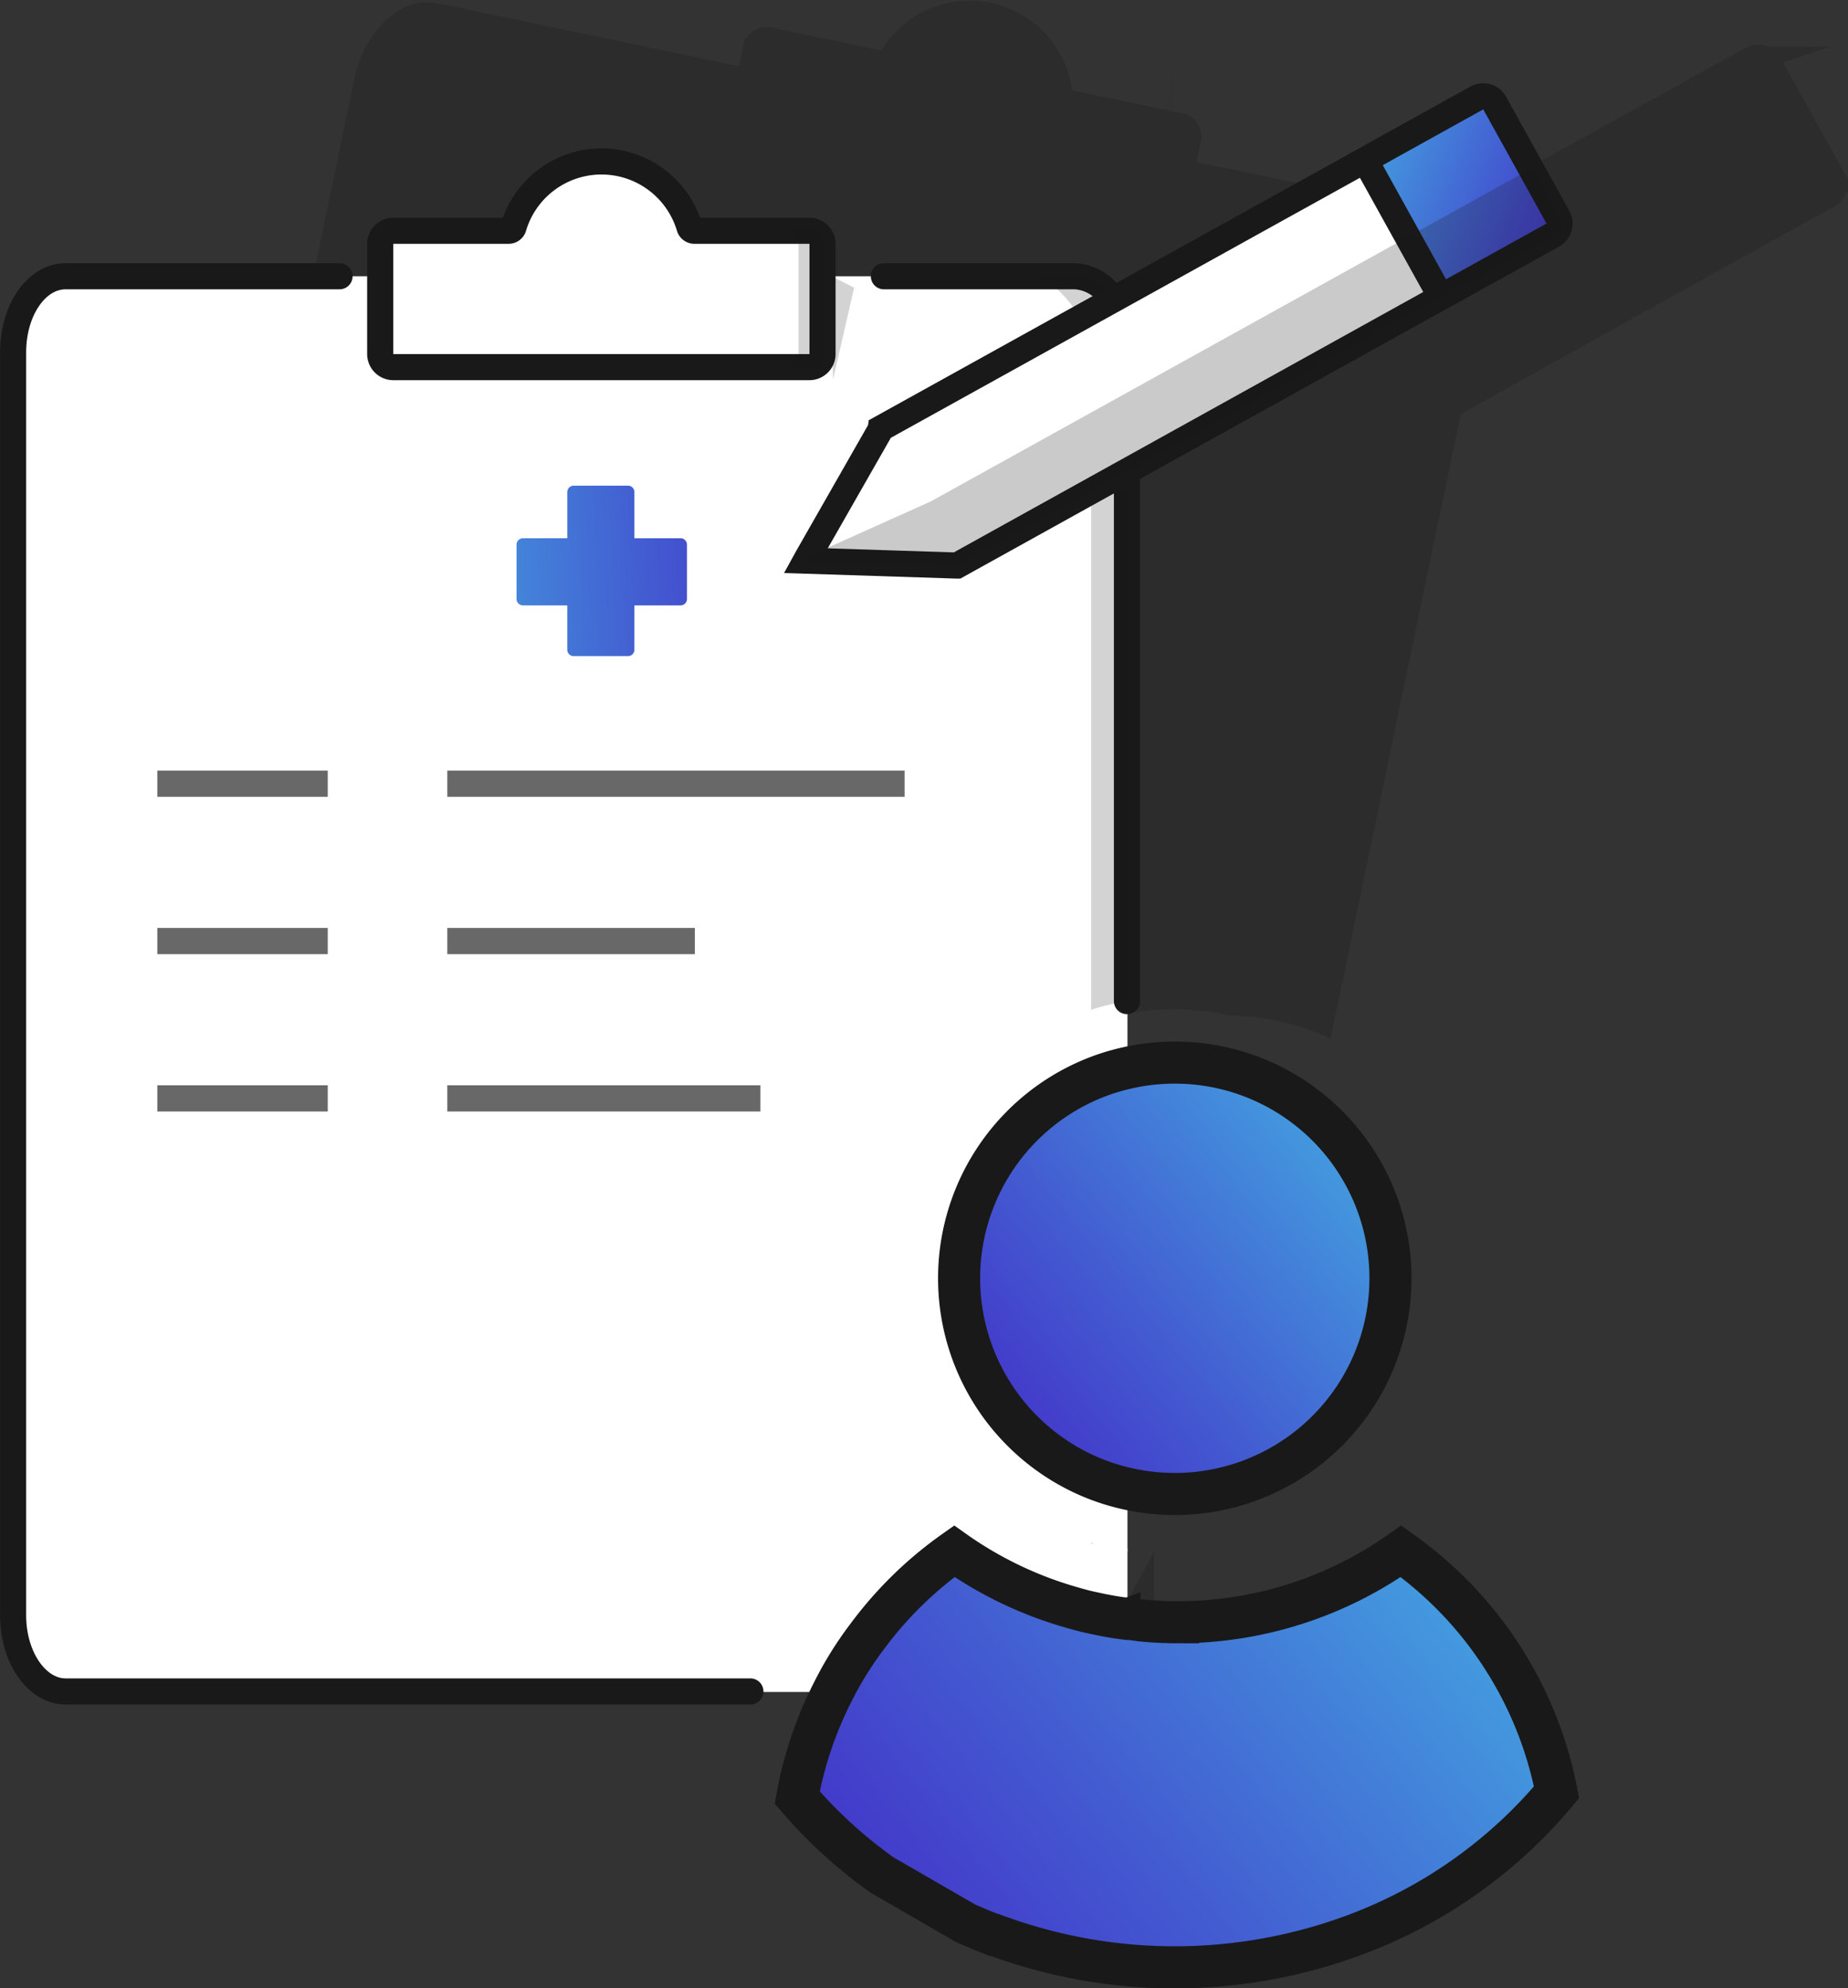 <svg xmlns="http://www.w3.org/2000/svg" xmlns:xlink="http://www.w3.org/1999/xlink" viewBox="0 0 140.96 151.64"><rect x="0" y="0" width="140.96" height="151.64" fill="#333333" stroke="none"/><defs><linearGradient id="Dégradé_sans_nom_10" x1="33.42" y1="44.05" x2="58.92" y2="42.99" gradientUnits="userSpaceOnUse"><stop offset="0" stop-color="#439cdf"/><stop offset="0.62" stop-color="#435cd1"/><stop offset="1" stop-color="#4338ca"/></linearGradient><linearGradient id="Dégradé_sans_nom_10-2" x1="102.38" y1="87.12" x2="76.83" y2="107.85" xlink:href="#Dégradé_sans_nom_10"/><linearGradient id="Dégradé_sans_nom_10-3" x1="107.97" y1="118" x2="70.19" y2="148.66" xlink:href="#Dégradé_sans_nom_10"/><linearGradient id="Dégradé_sans_nom_10-4" x1="-4279.06" y1="4976.9" x2="-4291.22" y2="4986.77" gradientTransform="translate(-6323.22 -1317.7) rotate(-119)" xlink:href="#Dégradé_sans_nom_10"/></defs><g id="Calque_2" data-name="Calque 2"><g id="Calque_1-2" data-name="Calque 1"><g opacity="0.14"><path d="M107.32,32.73,98.09,77a17.5,17.5,0,0,1,2.69.84l9.78-46.91ZM67.41,20.07l0,1L67.51,26l.13-.61a.49.49,0,0,1,.59-.38l.89-3.92,0-.12Zm0,0,0,1L67.51,26l.13-.61a.49.49,0,0,1,.59-.38l.89-3.92,0-.12Zm42-3-.14,0-2.38-.49-.35-.07L99.17,15l-4.27-.89-4-.82h0l-.66-.13-1.81-.38L57,6.17l-3.17-.66L33.15,1.2C31,.75,28.7,3,28,6.12l-2.91,14h7.94v6a1,1,0,0,0,1,1.05H66.75v-7H83.49a12.86,12.86,0,0,1,2.34,2.28,5.86,5.86,0,0,1,1.4,3.46v5.54l.91-1.59,0-.07,19.6-10.87.5-.27,2-1.11A2.89,2.89,0,0,0,109.36,17.08ZM67.51,26l.13-.61a.49.49,0,0,1,.59-.38l.89-3.92,0-.12-1.74-.88,0,1Zm-.1-5.91,0,1L67.51,26l.13-.61a.49.49,0,0,1,.59-.38l.89-3.92,0-.12ZM86.88,122.45l-.26.17-.36.18-.26.1a2.61,2.61,0,0,1-.6.14,2.31,2.31,0,0,1-.37,0,2.76,2.76,0,0,1-.57-.06l-1.23-.26-1.66-.34.09.2,0,.1,1.53.32.8.16,2,.41,1,.22c0-.06,0-.12,0-.19a1.18,1.18,0,0,0,0-.2c0-.11,0-.22,0-.34a6.29,6.29,0,0,0,.06-.88A2.62,2.62,0,0,1,86.88,122.45ZM75.46,30.63l-3.32-.69-.16,0,.72-3.48a.49.49,0,0,0-.39-.59L68.24,25h0l.89-3.92,0-.12-1.74-.88,0,1L67.51,26l-.16.78h0l-.43,2.08-3.19-.66-.16,0h0a.43.43,0,0,0-.38.1.69.69,0,0,0-.11.13.44.44,0,0,0-.06.16l-.85,4.07a.5.5,0,0,0,.38.6l3.34.69-.36,1.72-.34,1.63a.5.5,0,0,0,.4.58l1.64.34,2.43.51a.5.5,0,0,0,.6-.38L70.92,35l3.48.73a.51.51,0,0,0,.59-.4l.85-4.07A.5.5,0,0,0,75.46,30.63ZM55.92,40.05H52.4V36.53a.49.49,0,0,0-.5-.49H47.78a.49.49,0,0,0-.5.49v3.52H43.9a.49.49,0,0,0-.49.5v4.12a.49.49,0,0,0,.49.5h3.38v3.38a.49.49,0,0,0,.5.49H51.9a.49.49,0,0,0,.5-.49V45.17h3.52a.49.49,0,0,0,.49-.5V40.55A.49.49,0,0,0,55.92,40.05Z" stroke="#000" stroke-linecap="round" stroke-miterlimit="10" stroke-width="1.95"/><path d="M139.44,14.93l-.08,0-8.45,4.69L110.56,30.94l-3.24,1.79L98.09,77A18.84,18.84,0,0,0,94,76.49,21,21,0,0,0,89.58,76a20.31,20.31,0,0,0-2.35.13V39.92l-1.23,0-2.77-.09-.81,0,.17-.29.64-1.12L84,37l2-3.53,1.23-2.15.91-1.59,0-.07,19.6-10.87.5-.27,2-1.11,6.85-3.8.07,0,7.93-4.39,8.48-4.69.05,0a.94.94,0,0,1,1.31.29l2.82,5.08,2.1,3.79A1,1,0,0,1,139.44,14.93Z" stroke="#000" stroke-linecap="round" stroke-miterlimit="10" stroke-width="1.95"/><path d="M90.79,10.67,89.05,19a1,1,0,0,1-1.16.84L56.48,13.3a1,1,0,0,1-.73-1.23l1.74-8.34a1,1,0,0,1,1.16-.84l8.71,1.82a.41.41,0,0,0,.42-.2A7.07,7.07,0,0,1,81,7.27a.39.39,0,0,0,.3.35l8.72,1.82A1,1,0,0,1,90.79,10.67Z" stroke="#000" stroke-linecap="round" stroke-miterlimit="10" stroke-width="1.63"/><line x1="54" y1="45.48" x2="88.49" y2="52.66" fill="none" stroke="#000" stroke-miterlimit="10" stroke-width="2.02"/><line x1="32.13" y1="40.92" x2="44.98" y2="43.6" fill="none" stroke="#000" stroke-miterlimit="10" stroke-width="2.02"/><line x1="51.53" y1="57.34" x2="70.2" y2="61.23" fill="none" stroke="#000" stroke-miterlimit="10" stroke-width="2.02"/><line x1="29.66" y1="52.78" x2="42.51" y2="55.46" fill="none" stroke="#000" stroke-miterlimit="10" stroke-width="2.02"/><line x1="49.06" y1="69.21" x2="72.67" y2="74.13" fill="none" stroke="#000" stroke-miterlimit="10" stroke-width="2.02"/><line x1="27.18" y1="64.65" x2="40.04" y2="67.33" fill="none" stroke="#000" stroke-miterlimit="10" stroke-width="2.02"/><path d="M87.22,122.21a6.29,6.29,0,0,1-.06.88c0,.12,0,.23,0,.34a1.18,1.18,0,0,1,0,.2c0,.07,0,.13,0,.19l-1-.22-2-.41-.8-.16-1.53-.32,0-.1-.09-.2,1.66.34,1.23.26a2.76,2.76,0,0,0,.57.06,2.31,2.31,0,0,0,.37,0,2.61,2.61,0,0,0,.6-.14l.26-.1.36-.18a1.92,1.92,0,0,0,.26-.17A2.62,2.62,0,0,0,87.22,122.21Z" stroke="#000" stroke-miterlimit="10" opacity="0.19"/><path d="M108.28,18.55a13.36,13.36,0,0,0-1.44-2l2.52.52a2.89,2.89,0,0,1,.91.36Z" stroke="#000" stroke-miterlimit="10" opacity="0.19"/><path d="M110.56,30.94l-9.78,46.91A17.5,17.5,0,0,0,98.09,77l9.23-44.28Z" stroke="#000" stroke-miterlimit="10" opacity="0.19"/><polygon points="92.48 14.47 89.45 21.08 90.93 13.24 92.48 14.47" stroke="#000" stroke-miterlimit="10" opacity="0.19"/><path d="M90.88,10.24l-2,9.8-3-.62a1.24,1.24,0,0,0,1.43-1l1.64-7.86A1.26,1.26,0,0,0,88,9l2.43.51A.59.59,0,0,1,90.88,10.24Z" stroke="#000" stroke-miterlimit="10" opacity="0.19"/><path d="M75.84,31.23,75,35.3a.51.51,0,0,1-.59.4L70.92,35l-.69,3.34a.5.5,0,0,1-.6.38l-4.07-.85a.5.5,0,0,1-.4-.58l.7-3.35-3.34-.69a.5.5,0,0,1-.38-.6L63,28.55a.48.48,0,0,1,.58-.39l3.35.69L67.51,26l.13-.61a.49.49,0,0,1,.59-.38h0l4.07.85a.49.49,0,0,1,.39.59L72,29.91l3.48.72A.5.5,0,0,1,75.84,31.23Z" stroke="#000" stroke-miterlimit="10"/></g><path d="M83.23,82.32A16.24,16.24,0,0,1,86,81.44v32.1a16.24,16.24,0,0,1-2.77-.88,16.46,16.46,0,0,1,0-30.34Z" fill="#fff"/><path d="M86,26.87V76.35a18.32,18.32,0,0,0-2.77.66,21.29,21.29,0,0,0,0,40.65l.26.08-.26,0a34.91,34.91,0,0,1-13.67-5.81,34,34,0,0,0-3.32,2.67A35,35,0,0,0,57,128.15l.26.89H5c-2.19,0-4-2.59-4-5.8V26.87c0-3.21,1.77-5.8,4-5.8H82a3.48,3.48,0,0,1,2.86,1.8A7.27,7.27,0,0,1,86,26.87Z" fill="#fff"/><polygon points="61.99 84.04 54.99 99.04 54.99 129.04 86 129.04 86 76.04 61.99 84.04" fill="#fff"/><path d="M86,118.32a17.28,17.28,0,0,1-2.51-.58c.83.16,1.66.28,2.51.37Z" fill="#fff"/><path d="M85.4,123a2.61,2.61,0,0,0,.6-.14v.34a2.44,2.44,0,0,1,0,.27v.09c-.13,3-1.84,5.44-3.95,5.44H63.54a26.72,26.72,0,0,1,2.57-4.14,29.24,29.24,0,0,1,6.68-6.55,29.45,29.45,0,0,0,8.87,4.26l-.09-.2,1.66.34,1.23.26a2.76,2.76,0,0,0,.57.06A2.31,2.31,0,0,0,85.4,123Z" fill="#fff"/><path d="M57.24,129H5c-2.19,0-4-2.59-4-5.8V26.87c0-3.21,1.77-5.8,4-5.8h20.9" fill="#fff" stroke="#191919" stroke-linecap="round" stroke-miterlimit="10" stroke-width="1.99"/><path d="M83.23,82.32A16.24,16.24,0,0,1,86,81.44v32.1a16.24,16.24,0,0,1-2.77-.88,16.46,16.46,0,0,1,0-30.34Z" fill="#fff" stroke="#191919" stroke-linecap="round" stroke-miterlimit="10" stroke-width="1.99"/><path d="M67.42,21.07H82a3.48,3.48,0,0,1,2.86,1.8,7.27,7.27,0,0,1,1.1,4V76.35" fill="#fff" stroke="#191919" stroke-linecap="round" stroke-miterlimit="10" stroke-width="1.99"/><path d="M85.4,123a2.61,2.61,0,0,0,.6-.14v.34a2.44,2.44,0,0,1,0,.27v.09c-.13,3-1.84,5.44-3.95,5.44h-16l0-4.14a29.24,29.24,0,0,1,6.68-6.55,29.45,29.45,0,0,0,8.87,4.26l-.09-.2,1.66.34,1.23.26a2.76,2.76,0,0,0,.57.06A2.31,2.31,0,0,0,85.4,123Z" fill="#fff" stroke="#191919" stroke-linecap="round" stroke-miterlimit="10" stroke-width="1.99"/><path d="M62.74,18.6V27a1,1,0,0,1-1,1H30a1,1,0,0,1-1-1V18.6a1,1,0,0,1,1-1h8.81a.39.39,0,0,0,.36-.28,7,7,0,0,1,13.42,0,.4.4,0,0,0,.36.28h8.82A1,1,0,0,1,62.74,18.6Z" fill="#fff" stroke="#191919" stroke-linecap="round" stroke-miterlimit="10" stroke-width="1.99"/><line x1="34.12" y1="59.77" x2="69" y2="59.77" fill="none" stroke="#686868" stroke-miterlimit="10" stroke-width="2"/><line x1="12" y1="59.77" x2="25" y2="59.77" fill="none" stroke="#686868" stroke-miterlimit="10" stroke-width="2"/><line x1="34.12" y1="71.77" x2="53" y2="71.77" fill="none" stroke="#686868" stroke-miterlimit="10" stroke-width="2"/><line x1="12" y1="71.77" x2="25" y2="71.77" fill="none" stroke="#686868" stroke-miterlimit="10" stroke-width="2"/><line x1="34.12" y1="83.77" x2="58" y2="83.77" fill="none" stroke="#686868" stroke-miterlimit="10" stroke-width="2"/><line x1="12" y1="83.77" x2="25" y2="83.77" fill="none" stroke="#686868" stroke-miterlimit="10" stroke-width="2"/><path d="M86,26.87V76.35a18.32,18.32,0,0,0-2.77.66V26.81a5,5,0,0,0-.8-2.57,11.89,11.89,0,0,0-2.94-3.17H82a3.48,3.48,0,0,1,2.86,1.8A7.27,7.27,0,0,1,86,26.87Z" fill="#191919" opacity="0.19"/><path d="M83.23,117.66l.26.08-.26,0Z" fill="#191919" opacity="0.19"/><path d="M85.4,123a2.61,2.61,0,0,0,.6-.14v.34a2.44,2.44,0,0,1,0,.27v.09c-.13,3-1.84,5.44-3.95,5.44H76.56l-.18-.27H79.3c2.17,0,3.93-2.57,3.93-5.74v-.28l1.23.26a2.76,2.76,0,0,0,.57.06A2.31,2.31,0,0,0,85.4,123Z" fill="#191919" opacity="0.19"/><path d="M86,81.44v32.1a16.24,16.24,0,0,1-2.77-.88V82.32A16.24,16.24,0,0,1,86,81.44Z" fill="#191919" opacity="0.19"/><polygon points="65.15 21.94 63.54 28.96 63.4 21.06 65.15 21.94" fill="#191919" opacity="0.19"/><path d="M62.74,18.17v9.91h-3a1.23,1.23,0,0,0,1.17-1.29V18.84a1.22,1.22,0,0,0-1.17-1.28h2.45A.58.58,0,0,1,62.74,18.17Z" fill="#191919" opacity="0.19"/><path d="M52.4,41.55v4.12a.49.49,0,0,1-.49.5H48.39v3.38a.49.49,0,0,1-.5.49H43.77a.49.49,0,0,1-.5-.49V46.17H39.89a.49.49,0,0,1-.49-.5V41.55a.49.49,0,0,1,.49-.5h3.38V37.53a.49.49,0,0,1,.5-.49h4.12a.49.49,0,0,1,.5.49v3.52h3.52A.49.49,0,0,1,52.4,41.55Z" fill="url(#Dégradé_sans_nom_10)"/><path d="M106.06,97.49A16.45,16.45,0,0,1,86,113.54a16.24,16.24,0,0,1-2.77-.88,16.46,16.46,0,0,1,0-30.34A16.24,16.24,0,0,1,86,81.44a16.45,16.45,0,0,1,20.06,16Z" fill="#fff"/><path d="M118.73,136.69a36.68,36.68,0,0,1-14.92,10.7h0a47.11,47.11,0,0,1-27.94.18l-.07,0c-.72-.28-1.43-.57-2.13-.88L67.28,143a36.06,36.06,0,0,1-6.47-5.91A29.1,29.1,0,0,1,63.54,129a26.72,26.72,0,0,1,2.57-4.14,29.24,29.24,0,0,1,6.68-6.55,29.45,29.45,0,0,0,8.87,4.26l-.09-.2,1.66.34,1.23.26a2.76,2.76,0,0,0,.57.06,2.31,2.31,0,0,0,.37,0,2.61,2.61,0,0,0,.6-.14l.26-.1.36-.18.26-.17a2.62,2.62,0,0,0,.34-.24,6.29,6.29,0,0,1-.06.88c0,.12,0,.23,0,.34a1.18,1.18,0,0,1,0,.2c.9.09,1.82.13,2.75.13a29.38,29.38,0,0,0,17-5.41A29.34,29.34,0,0,1,118.73,136.69Z" fill="#fff"/><path d="M106.06,97.49A16.45,16.45,0,0,1,86,113.54a16.24,16.24,0,0,1-2.77-.88,16.46,16.46,0,0,1,0-30.34A16.24,16.24,0,0,1,86,81.44a16.45,16.45,0,0,1,20.06,16Z" stroke="#191919" stroke-miterlimit="10" stroke-width="3.21" fill="url(#Dégradé_sans_nom_10-2)"/><path d="M118.73,136.69a36.68,36.68,0,0,1-14.92,10.7h0a39.41,39.41,0,0,1-27.94.18l-.07,0c-.72-.28-1.43-.57-2.13-.88L67.28,143a36.06,36.06,0,0,1-6.47-5.91A29.1,29.1,0,0,1,63.54,129a26.72,26.72,0,0,1,2.57-4.14,29.24,29.24,0,0,1,6.68-6.55,29.45,29.45,0,0,0,8.87,4.26c.52.15,1,.29,1.57.41l.8.17c.65.13,1.3.24,2,.32.36,0,.71.09,1.08.12.9.09,1.82.13,2.75.13a29.38,29.38,0,0,0,17-5.41A29.34,29.34,0,0,1,118.73,136.69Z" stroke="#191919" stroke-linecap="round" stroke-miterlimit="10" stroke-width="3.21" fill="url(#Dégradé_sans_nom_10-3)"/><path d="M67.18,32.68,112.57,7.52a1,1,0,0,1,1.32.29l4.92,8.88a1,1,0,0,1-.45,1.28L73,43.13h-.08l-11.46-.37.16-.29,5.55-9.72Z" fill="#fff" stroke="#191919" stroke-miterlimit="10" stroke-width="1.99"/><path d="M104.12,12.21l8.52-4.73a1,1,0,0,1,1.32.29l4.92,8.88a1,1,0,0,1-.45,1.28l-8.52,4.72Z" stroke="#191919" stroke-linecap="round" stroke-miterlimit="10" stroke-width="1.99" fill="url(#Dégradé_sans_nom_10-4)"/><path d="M61.58,42.47,71,38.24l45.8-25.39,2.11,3.8a1,1,0,0,1-.45,1.28L73,43.13h-.08l-11.46-.37Z" fill="#191919" opacity="0.23"/></g></g></svg>